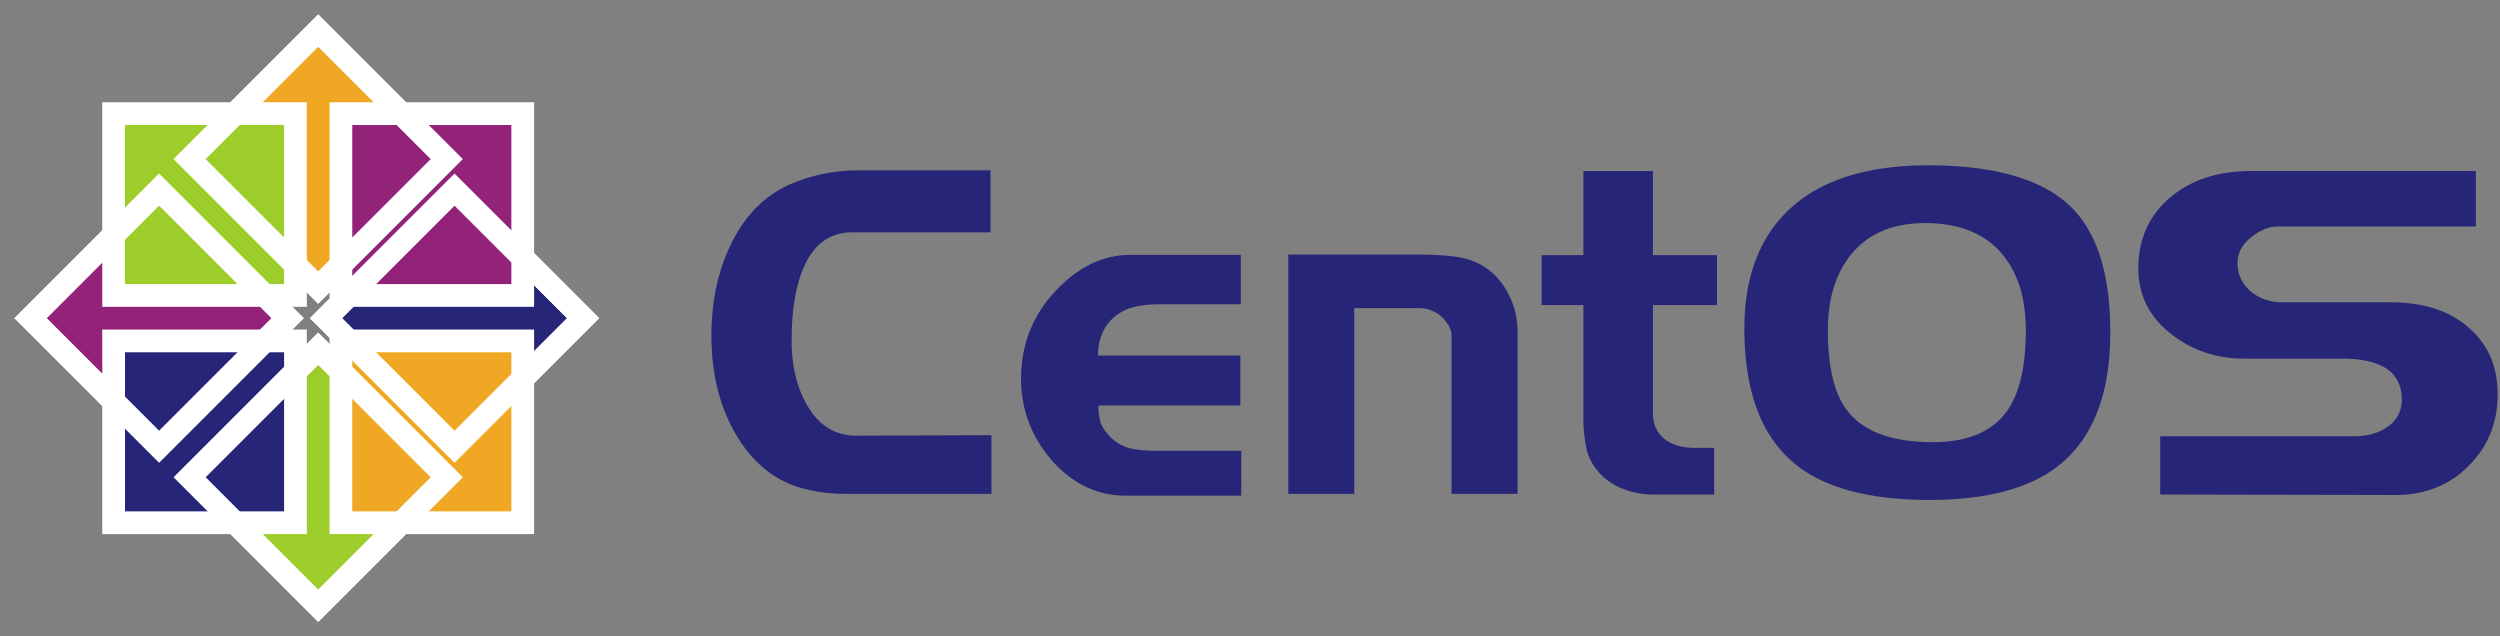 <svg xmlns="http://www.w3.org/2000/svg" viewBox="0 0 110 28"><rect x="0" y="0" width="110" height="28" fill="#808080" stroke="none"/><g fill="none" fill-rule="evenodd"><g fill-rule="nonzero"><g fill="#262577"><path d="M43.624 21.73h-6.453a7.289 7.289 0 0 1-1.942-.264c-1.24-.366-2.22-1.206-2.945-2.521-.654-1.193-.981-2.583-.981-4.169 0-1.531.292-2.887.877-4.066.64-1.302 1.552-2.19 2.736-2.664a7.557 7.557 0 0 1 2.819-.55h5.847v2.726h-6.077c-.988 0-1.705.521-2.151 1.565-.348.814-.522 1.878-.522 3.193 0 1.111.223 2.054.668 2.826.515.909 1.24 1.363 2.172 1.363l5.952-.02v2.582zM54.617 21.808h-5.095c-1.24 0-2.319-.515-3.237-1.546-.905-1.044-1.358-2.243-1.358-3.599 0-1.478.494-2.752 1.483-3.823 1.002-1.084 2.116-1.627 3.341-1.627h4.845v2.176h-3.55c-.445 0-.828.04-1.148.122-.307.068-.592.21-.857.427-.487.407-.73 1.016-.73 1.707h6.265v2.196H48.33c0 .325.035.544.105.774.083.217.243.44.48.671.237.217.515.366.835.448.335.067.738.101 1.212.101h3.654zM66.771 21.73h-2.903v-6.933a.873.873 0 0 0-.125-.468 1.661 1.661 0 0 0-.355-.427 1.463 1.463 0 0 0-.96-.345h-2.84v8.174h-2.903V11.198h5.554c.989 0 1.706.054 2.151.163a2.828 2.828 0 0 1 1.671 1.077c.473.651.71 1.363.71 2.136v7.157zM75.548 13.423h-2.82v4.779c0 .433.154.793.46 1.077.348.285.808.427 1.379.427h.856v2.054h-2.694c-.808 0-1.694-.285-2.265-.854-.334-.339-.55-.712-.648-1.118a6.257 6.257 0 0 1-.146-1.444v-4.92h-1.838v-2.197h1.838v-3.7h3.059v3.7h2.819zM92.853 14.615c0 2.766-.787 4.745-2.36 5.938-1.28.963-3.146 1.444-5.597 1.444-2.714 0-4.72-.556-6.014-1.668-1.42-1.22-2.13-3.179-2.13-5.876 0-2.21.634-3.931 1.9-5.165 1.379-1.342 3.44-2.013 6.182-2.013 3.021 0 5.151.644 6.39 1.931 1.086 1.14 1.629 2.942 1.629 5.41zm-3.717-.081c0-1.396-.341-2.508-1.024-3.335-.765-.922-1.9-1.383-3.403-1.383-1.476 0-2.59.495-3.342 1.485-.626.827-.94 1.905-.94 3.233 0 1.532.251 2.664.752 3.396.696 1.017 1.984 1.525 3.864 1.525 1.587 0 2.7-.495 3.341-1.484.501-.773.752-1.919.752-3.437zM109.897 17.346c0 1.247-.424 2.298-1.274 3.152-.849.854-1.928 1.281-3.237 1.281l-10.337-.02v-2.562h8.52c.572 0 1.052-.13 1.442-.387.445-.298.668-.705.668-1.22 0-1.206-.877-1.81-2.631-1.81h-4.302c-1.24 0-2.325-.372-3.258-1.118-.933-.746-1.4-1.695-1.4-2.847 0-1.274.453-2.304 1.358-3.09.92-.8 2.123-1.2 3.613-1.2h9.878v2.44h-8.709c-.39 0-.786.162-1.19.488-.39.312-.585.684-.585 1.118 0 .488.188.902.564 1.24.39.326.856.489 1.4.489h4.74c1.475 0 2.63.372 3.466 1.118.85.732 1.274 1.708 1.274 2.928z"/></g><path fill="#932279" stroke="#fff" d="M12.657 14 7 19.657 1.343 14 7 8.343z"/><path fill="#efa724" stroke="#fff" d="M14 12.657 8.343 7 14 1.343 19.657 7z"/><path fill="#9ccd2a" stroke="#fff" d="M19.657 21 14 26.657 8.343 21 14 15.343z"/><path fill="#262577" stroke="#fff" d="M20 19.657 14.343 14 20 8.343 25.657 14z"/><path fill="#fce94f" d="M5 5h8v8H5z"/><path fill="#efa724" d="M15 15h8v8h-8z"/><path fill="#932279" d="M15 5h8v8h-8z"/><path fill="#9ccd2a" stroke="#fff" d="M5 5h8v8H5z"/></g><path stroke="#fff" d="M15 15h8v8h-8zM15 5h8v8h-8z"/><path fill="#262577" fill-rule="nonzero" stroke="#fff" d="M5 15h8v8H5z"/><path stroke="#fff" d="M12.657 14 7 19.657 1.343 14 7 8.343zM14 12.657 8.343 7 14 1.343 19.657 7zM19.657 21 14 26.657 8.343 21 14 15.343zM20 19.657 14.343 14 20 8.343 25.657 14z"/></g></svg>